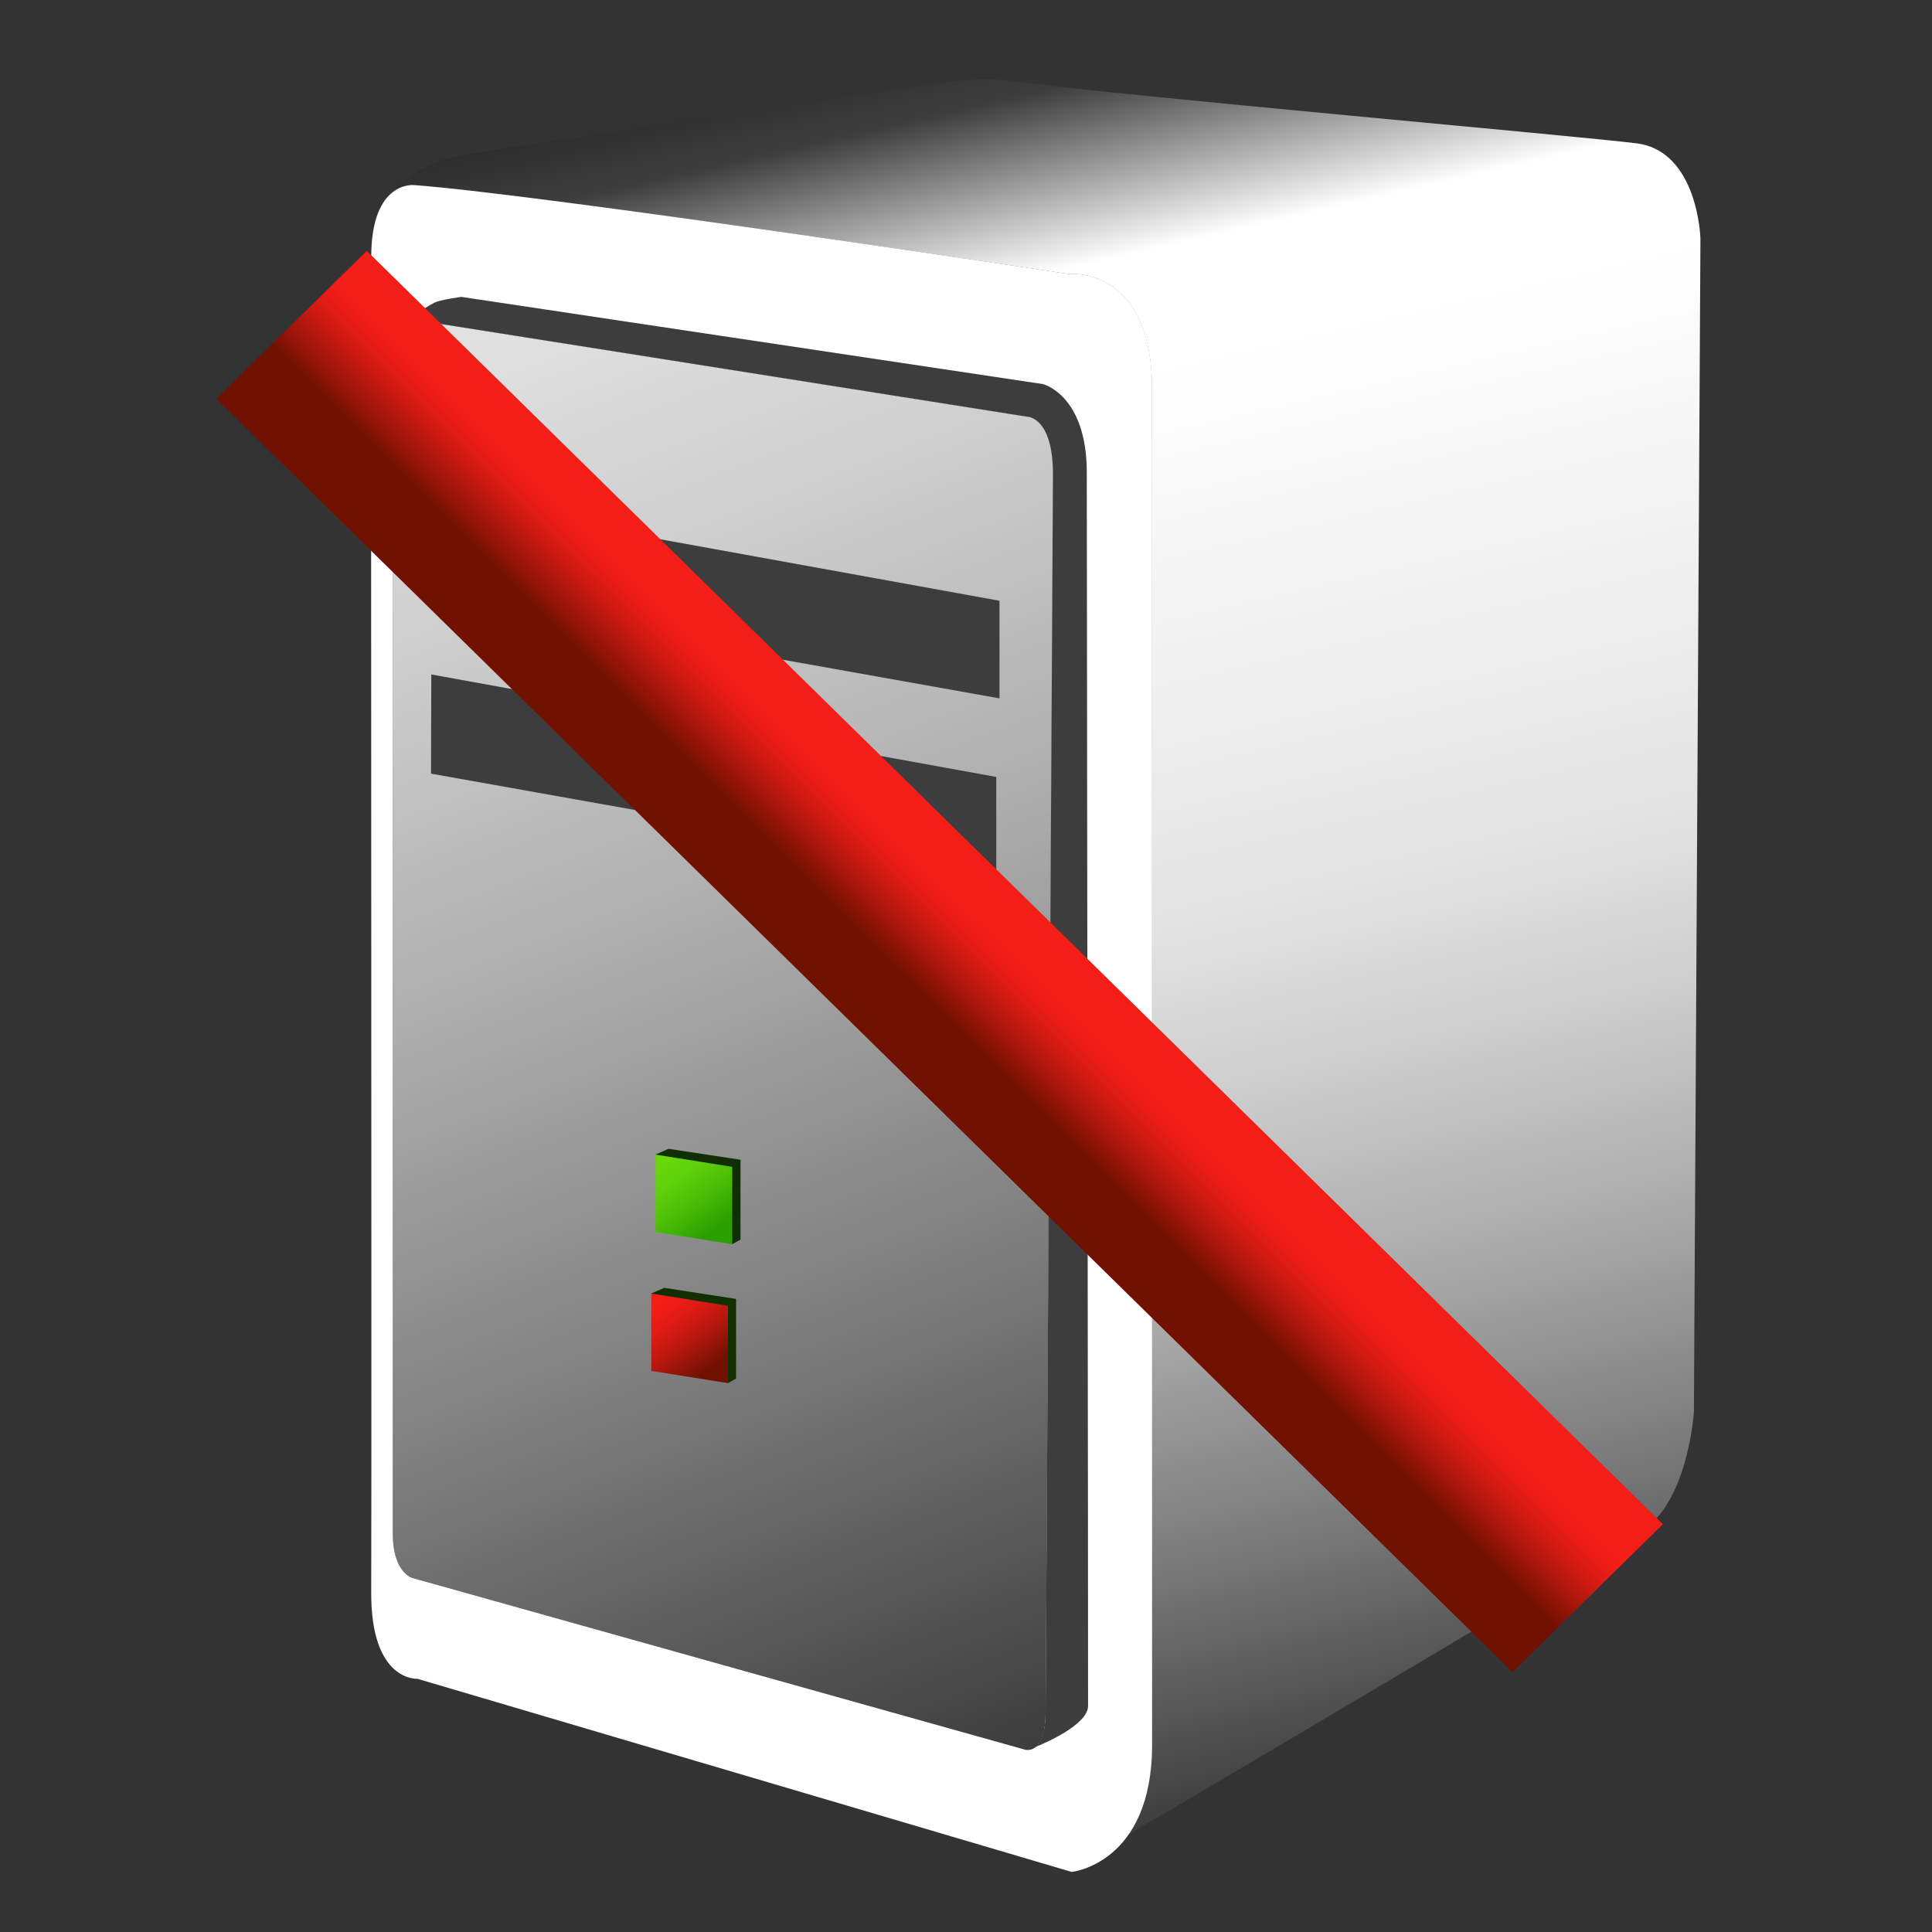 <?xml version="1.0" encoding="UTF-8"?>
<!DOCTYPE svg PUBLIC "-//W3C//DTD SVG 1.1 Tiny//EN" "http://www.w3.org/Graphics/SVG/1.1/DTD/svg11-tiny.dtd">
<svg baseProfile="tiny" version="1.0" xmlns="http://www.w3.org/2000/svg" xmlns:xlink="http://www.w3.org/1999/xlink" width="100%" height="100%" viewBox="0 0 21 21">
<rect x="0" y="0" width="21" height="21" fill="#333333" stroke="none"/>
<g>
<g>
<g>
<g>
<g>
<linearGradient id="XMLID_6_" gradientUnits="userSpaceOnUse" x1="4.234" y1="1.433" x2="11.015" y2="19.097">
<stop offset="0" style="stop-color:#E9E9E9"/>
<stop offset="0.006" style="stop-color:#E9E9E9"/>
<stop offset="0.119" style="stop-color:#E2E2E2"/>
<stop offset="0.288" style="stop-color:#CDCDCD"/>
<stop offset="0.493" style="stop-color:#ACACAC"/>
<stop offset="0.724" style="stop-color:#7E7E7E"/>
<stop offset="0.975" style="stop-color:#434343"/>
<stop offset="1" style="stop-color:#3D3D3D"/>
</linearGradient>
<path fill="url(#XMLID_6_)" d="M11.168,4.53L4.561,3.485c0,0-0.29-0.041-0.292,0.486c-0.003,0.814,0.002,12.244,0,12.693       c-0.001,0.429,0.211,0.486,0.211,0.486l6.658,1.866c0,0,0.226,0.076,0.228-0.408c0.003-0.657,0.076-12.38,0.08-13.448       C11.448,4.532,11.168,4.53,11.168,4.53z"/>
<polygon fill="#3D3D3D" points="4.725,5.417 10.864,6.53 10.864,7.591 4.72,6.495      "/>
<linearGradient id="XMLID_7_" gradientUnits="userSpaceOnUse" x1="10.357" y1="-1.926" x2="15.247" y2="19.254">
<stop offset="0" style="stop-color:#000000"/>
<stop offset="0.006" style="stop-color:#000000"/>
<stop offset="0.14" style="stop-color:#3D3D3D"/>
<stop offset="0.23" style="stop-color:#FFFFFF"/>
<stop offset="0.286" style="stop-color:#FFFFFF"/>
<stop offset="0.511" style="stop-color:#E9E9E9"/>
<stop offset="0.567" style="stop-color:#E2E2E2"/>
<stop offset="0.65" style="stop-color:#CDCDCD"/>
<stop offset="0.751" style="stop-color:#ACACAC"/>
<stop offset="0.864" style="stop-color:#7E7E7E"/>
<stop offset="0.988" style="stop-color:#434343"/>
<stop offset="1" style="stop-color:#3D3D3D"/>
</linearGradient>
<path fill="url(#XMLID_7_)" d="M17.796,1.559c-0.54-0.072-5.686-0.525-6.679-0.665c0,0-0.284-0.049-0.643-0.021       c-0.36,0.026-4.976,0.739-5.382,0.801c-0.51,0.07-0.817,0.358-0.9,0.494c0.137-0.175,0.313-0.155,0.313-0.155       c1.385,0.104,7.112,0.966,7.112,0.966s0.867-0.096,0.904,1.178v0.009c0,0,0,13.501,0,14.798c0,0.465-0.111,0.766-0.254,0.975       c1.368-0.798,5.545-3.284,5.545-3.284c0.535-0.281,0.6-1.309,0.6-1.309l0.071-12.749C18.484,2.595,18.458,1.649,17.796,1.559z"/>
<path fill="#FFFFFF" d="M11.618,2.978c0,0-5.727-0.862-7.112-0.966c0,0-0.471-0.061-0.471,0.783       c-0.005,1.03,0.006,12.794,0,14.514c-0.004,0.974,0.503,0.939,0.503,0.939l7.111,2.099c0,0,0.874-0.088,0.874-1.385       s0-14.798,0-14.798V4.155C12.485,2.882,11.618,2.978,11.618,2.978z M11.366,18.609c-0.002,0.484-0.228,0.408-0.228,0.408       L4.48,17.151c0,0-0.212-0.058-0.211-0.486c0.002-0.449-0.003-11.879,0-12.693c0.002-0.527,0.292-0.486,0.292-0.486l6.607,1.045       c0,0,0.279,0.002,0.277,0.631C11.442,6.229,11.369,17.952,11.366,18.609z"/>
<path fill="#3D3D3D" d="M11.813,5.137c0-0.845-0.476-0.962-0.476-0.962L5.015,3.227c0,0-0.239,0.032-0.297,0.065       c-0.146,0.08-0.401,0.235-0.401,0.346c0,0.009,0.005,0.02,0.005,0.025c0.083-0.195,0.239-0.178,0.239-0.178l6.607,1.045       c0,0,0.279,0.002,0.277,0.631c-0.004,1.068-0.077,12.791-0.08,13.448c0,0.06-0.004,0.112-0.01,0.153       c-0.002,0.025-0.009,0.044-0.016,0.065c-0.002,0.013-0.006,0.029-0.01,0.044c-0.008,0.024-0.019,0.042-0.027,0.061       c-0.004,0.004-0.004,0.008-0.006,0.012c-0.013,0.018-0.026,0.033-0.039,0.044l0,0c0.084-0.034,0.57-0.238,0.57-0.446       C11.829,18.318,11.813,5.877,11.813,5.137z"/>
</g>
<polygon fill="#3D3D3D" points="4.688,7.331 10.829,8.445 10.829,9.505 4.685,8.409     "/>
</g>
<g>
<polygon fill="#102F02" points="7.079,14.06 7.22,13.998 8.001,14.119 8.001,14.984 7.913,15.034 7.246,14.437     "/>
<linearGradient id="XMLID_8_" gradientUnits="userSpaceOnUse" x1="7.057" y1="4.483" x2="7.843" y2="3.396" gradientTransform="matrix(1 0 0 -1 0.138 18.613)">
<stop offset="0" style="stop-color:#F51D18"/>
<stop offset="0.006" style="stop-color:#F51D18"/>
<stop offset="0.097" style="stop-color:#ED1C17"/>
<stop offset="0.237" style="stop-color:#D81A13"/>
<stop offset="0.407" style="stop-color:#B6170E"/>
<stop offset="0.599" style="stop-color:#861306"/>
<stop offset="0.68" style="stop-color:#701102"/>
<stop offset="1" style="stop-color:#701102"/>
</linearGradient>
<polygon fill="url(#XMLID_8_)" points="7.913,15.034 7.079,14.901 7.079,14.06 7.913,14.193     "/>
</g>
<g>
<polygon fill="#102F02" points="7.126,12.55 7.266,12.487 8.049,12.606 8.049,13.474 7.959,13.524 7.292,12.927     "/>
<linearGradient id="XMLID_9_" gradientUnits="userSpaceOnUse" x1="7.104" y1="5.993" x2="7.89" y2="4.907" gradientTransform="matrix(1 0 0 -1 0.138 18.613)">
<stop offset="0" style="stop-color:#68D80B"/>
<stop offset="0.006" style="stop-color:#68D80B"/>
<stop offset="0.164" style="stop-color:#60D10A"/>
<stop offset="0.404" style="stop-color:#4BBD06"/>
<stop offset="0.68" style="stop-color:#2B9F00"/>
<stop offset="1" style="stop-color:#2B9F00"/>
</linearGradient>
<polygon fill="url(#XMLID_9_)" points="7.959,13.524 7.126,13.392 7.126,12.55 7.959,12.683     "/>
</g>
</g>
<linearGradient id="XMLID_10_" gradientUnits="userSpaceOnUse" x1="10.498" y1="8.585" x2="9.796" y2="7.882" gradientTransform="matrix(1 0 0 -1 0.138 18.613)">
<stop offset="0" style="stop-color:#F41D18"/>
<stop offset="0.006" style="stop-color:#F41D18"/>
<stop offset="0.142" style="stop-color:#EB1C17"/>
<stop offset="0.364" style="stop-color:#D31A12"/>
<stop offset="0.644" style="stop-color:#AB160C"/>
<stop offset="0.969" style="stop-color:#761103"/>
<stop offset="1" style="stop-color:#701102"/>
</linearGradient>
<polygon fill="url(#XMLID_10_)" points="2.353,4.335 16.441,18.176 18.075,16.567 3.987,2.727   "/>
</g>
<rect fill="none" width="21" height="21"/>
</g>
</svg>

